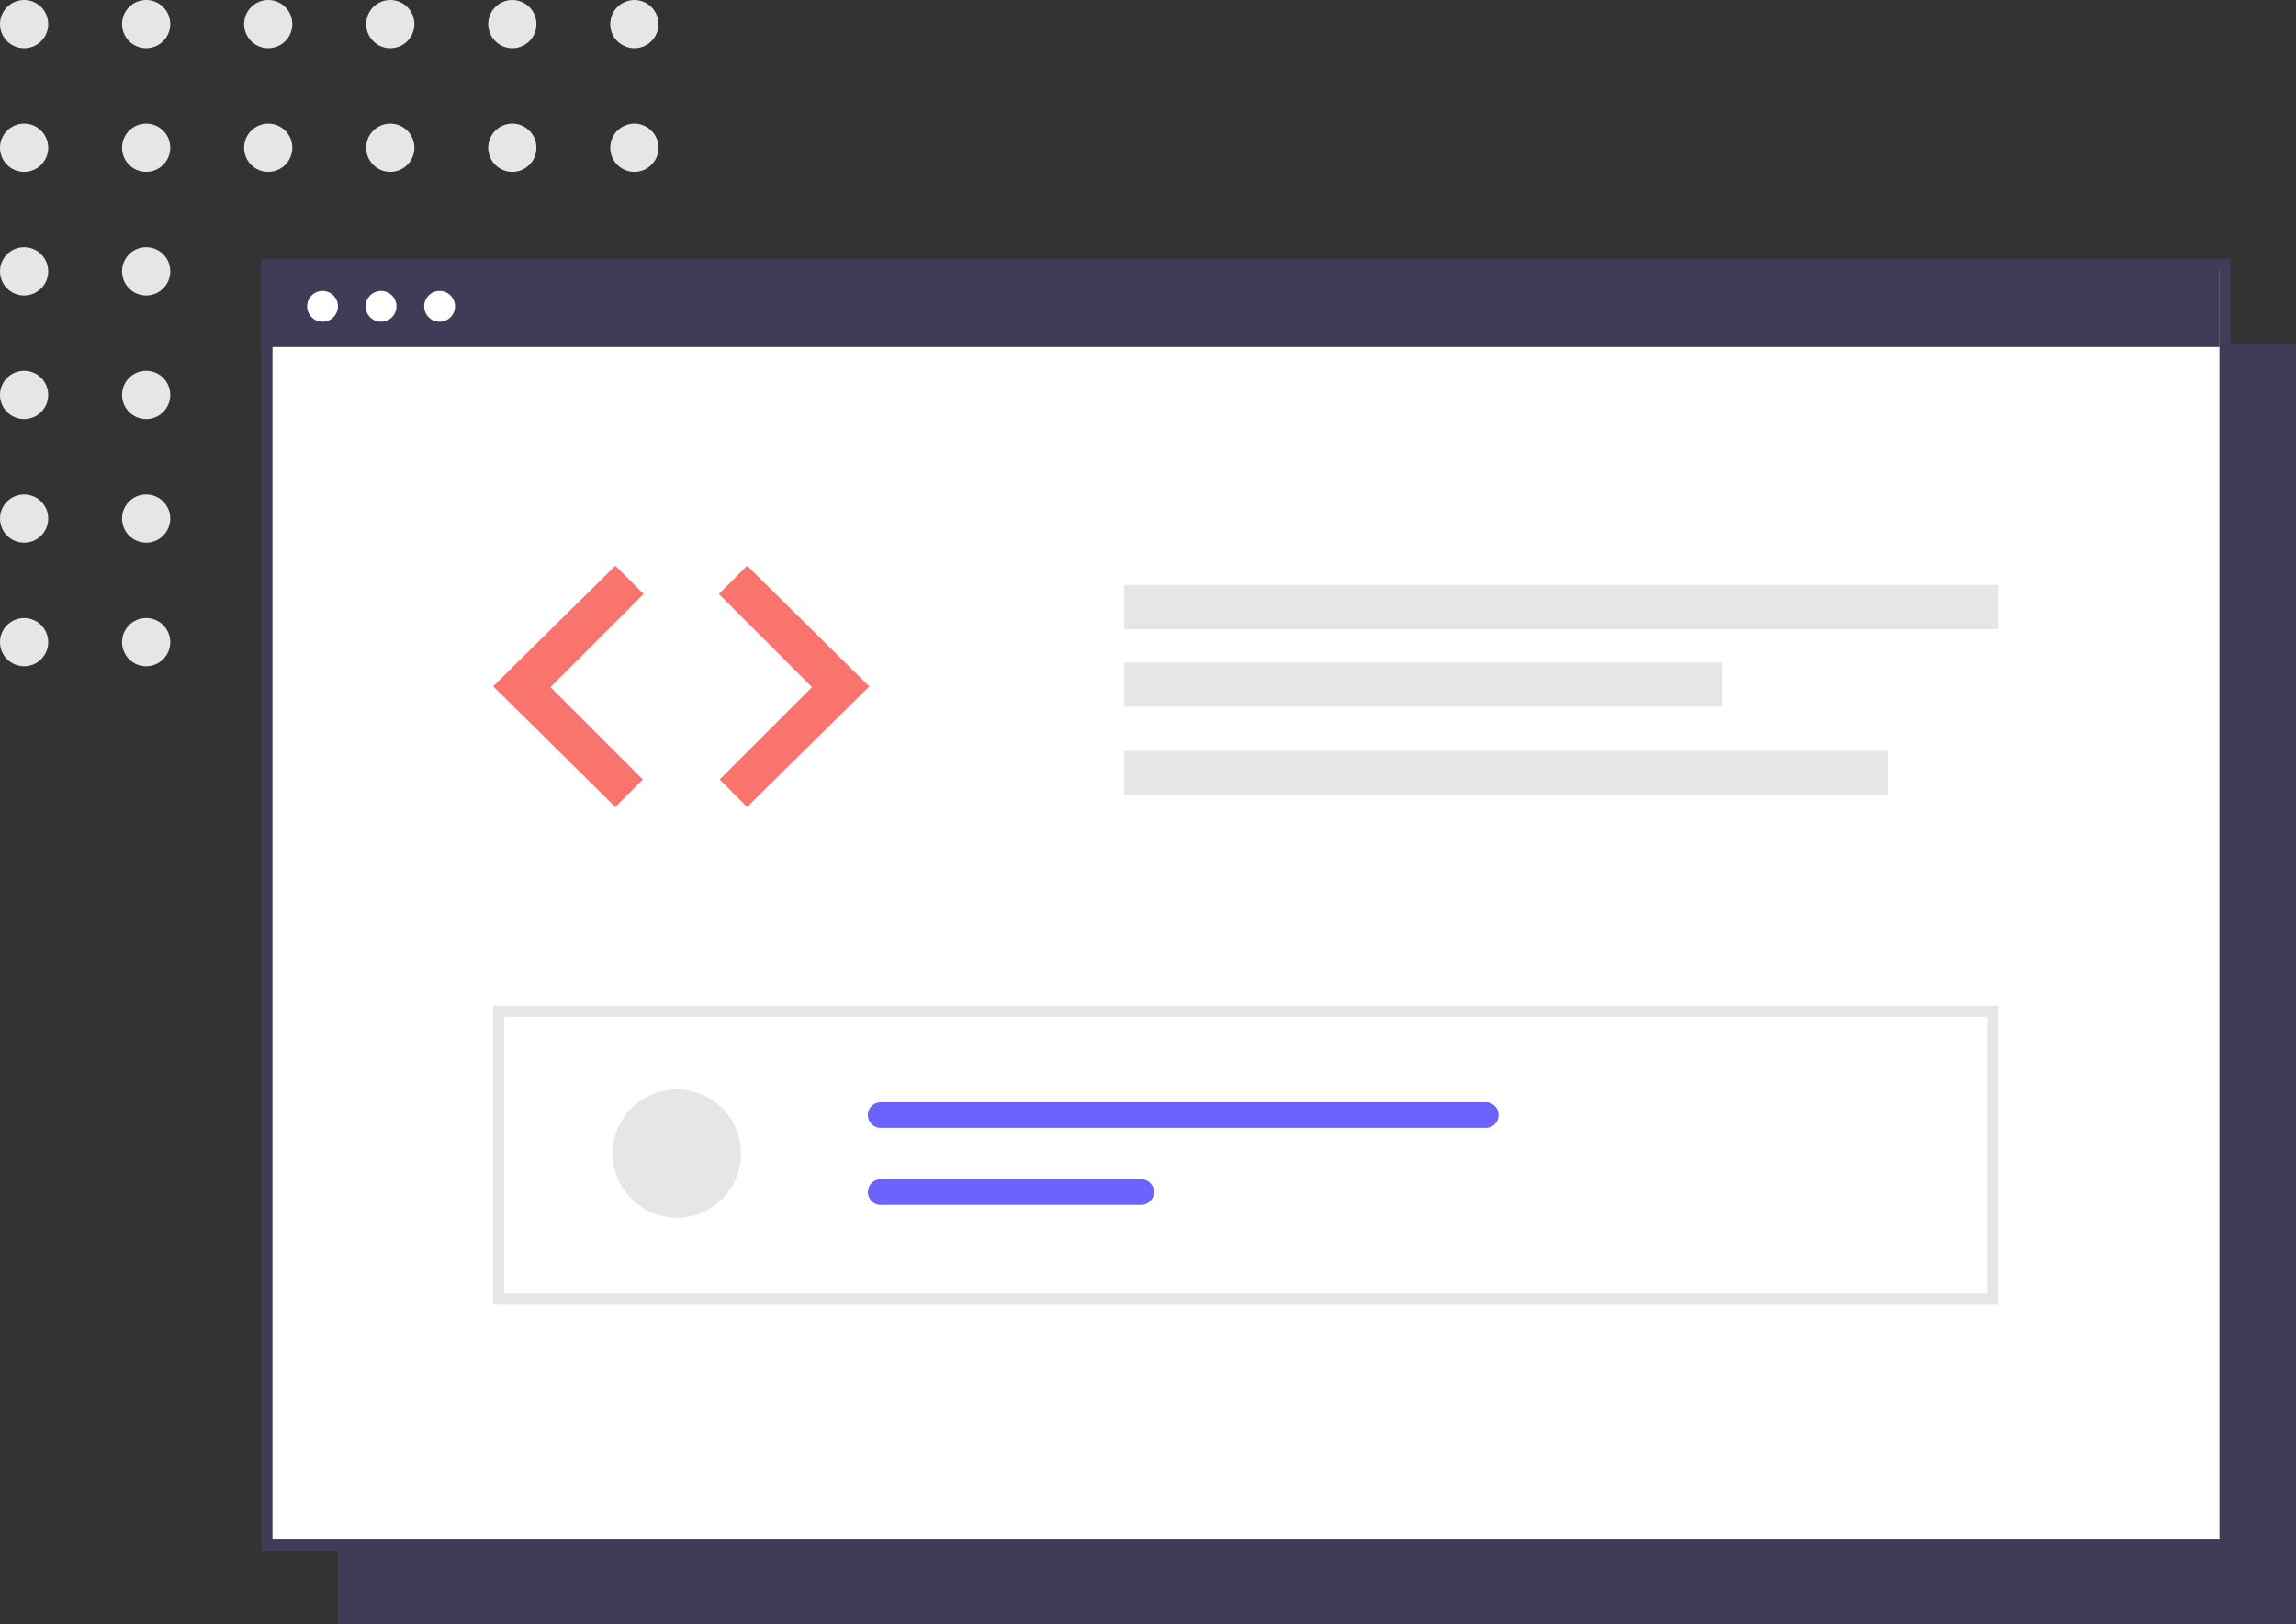 <svg xmlns="http://www.w3.org/2000/svg" width="207.392" height="146.691"><rect width="100%" height="100%" fill="#333333" stroke="none"/><path fill="#403c58" d="M30.526 31.074h176.865V146.69H30.526z"/><path fill="#fff" stroke="#403c58" d="M24.113 23.924h176.865V139.54H24.113z"/><path fill="#403c58" d="M23.546 23.824h176.94v7.517H23.546z"/><g fill="#fff"><circle cx="29.132" cy="27.667" r="1.393"/><circle cx="34.419" cy="27.667" r="1.393"/><circle cx="39.709" cy="27.667" r="1.393"/></g><path d="M55.582 51.089L44.547 61.984l11.035 10.9 2.483-2.483-8.344-8.345 8.414-8.414zm11.904 0l11.034 10.9-11.034 10.895-2.483-2.483 8.345-8.345-8.414-8.414z" fill="#f9746c"/><circle cx="61.136" cy="104.182" r="5.798" fill="#e6e6e6"/><path d="M79.553 99.544a1.16 1.16 0 00-1.004 1.739 1.16 1.16 0 001.004.579h54.654a1.16 1.16 0 001.004-1.739 1.16 1.16 0 00-1.004-.579zm0 6.955a1.16 1.16 0 00-1.004 1.739 1.16 1.16 0 001.004.579h23.519a1.16 1.16 0 001.004-1.739 1.16 1.16 0 00-1.004-.579z" fill="#6c63ff"/><path d="M45.046 91.324h135v26h-135z" fill="none" stroke="#e6e6e6"/><g fill="#e6e6e6"><path d="M101.546 52.824h79v4h-79zm0 7h54v4h-54zm0 8h69v4h-69z"/><circle cx="2.178" cy="2.178" r="2.178"/><circle cx="13.202" cy="2.178" r="2.178"/><circle cx="24.227" cy="2.178" r="2.178"/><circle cx="35.252" cy="2.178" r="2.178"/><circle cx="46.276" cy="2.178" r="2.178"/><circle cx="57.301" cy="2.178" r="2.178"/><circle cx="2.178" cy="13.341" r="2.178"/><circle cx="13.202" cy="13.341" r="2.178"/><circle cx="24.227" cy="13.341" r="2.178"/><circle cx="35.252" cy="13.341" r="2.178"/><circle cx="46.276" cy="13.341" r="2.178"/><circle cx="57.301" cy="13.341" r="2.178"/><circle cx="2.178" cy="24.504" r="2.178"/><circle cx="13.202" cy="24.504" r="2.178"/><circle cx="2.178" cy="35.668" r="2.178"/><circle cx="13.202" cy="35.668" r="2.178"/><circle cx="2.178" cy="46.831" r="2.178"/><circle cx="13.202" cy="46.831" r="2.178"/><circle cx="2.178" cy="57.994" r="2.178"/><circle cx="13.202" cy="57.994" r="2.178"/></g></svg>